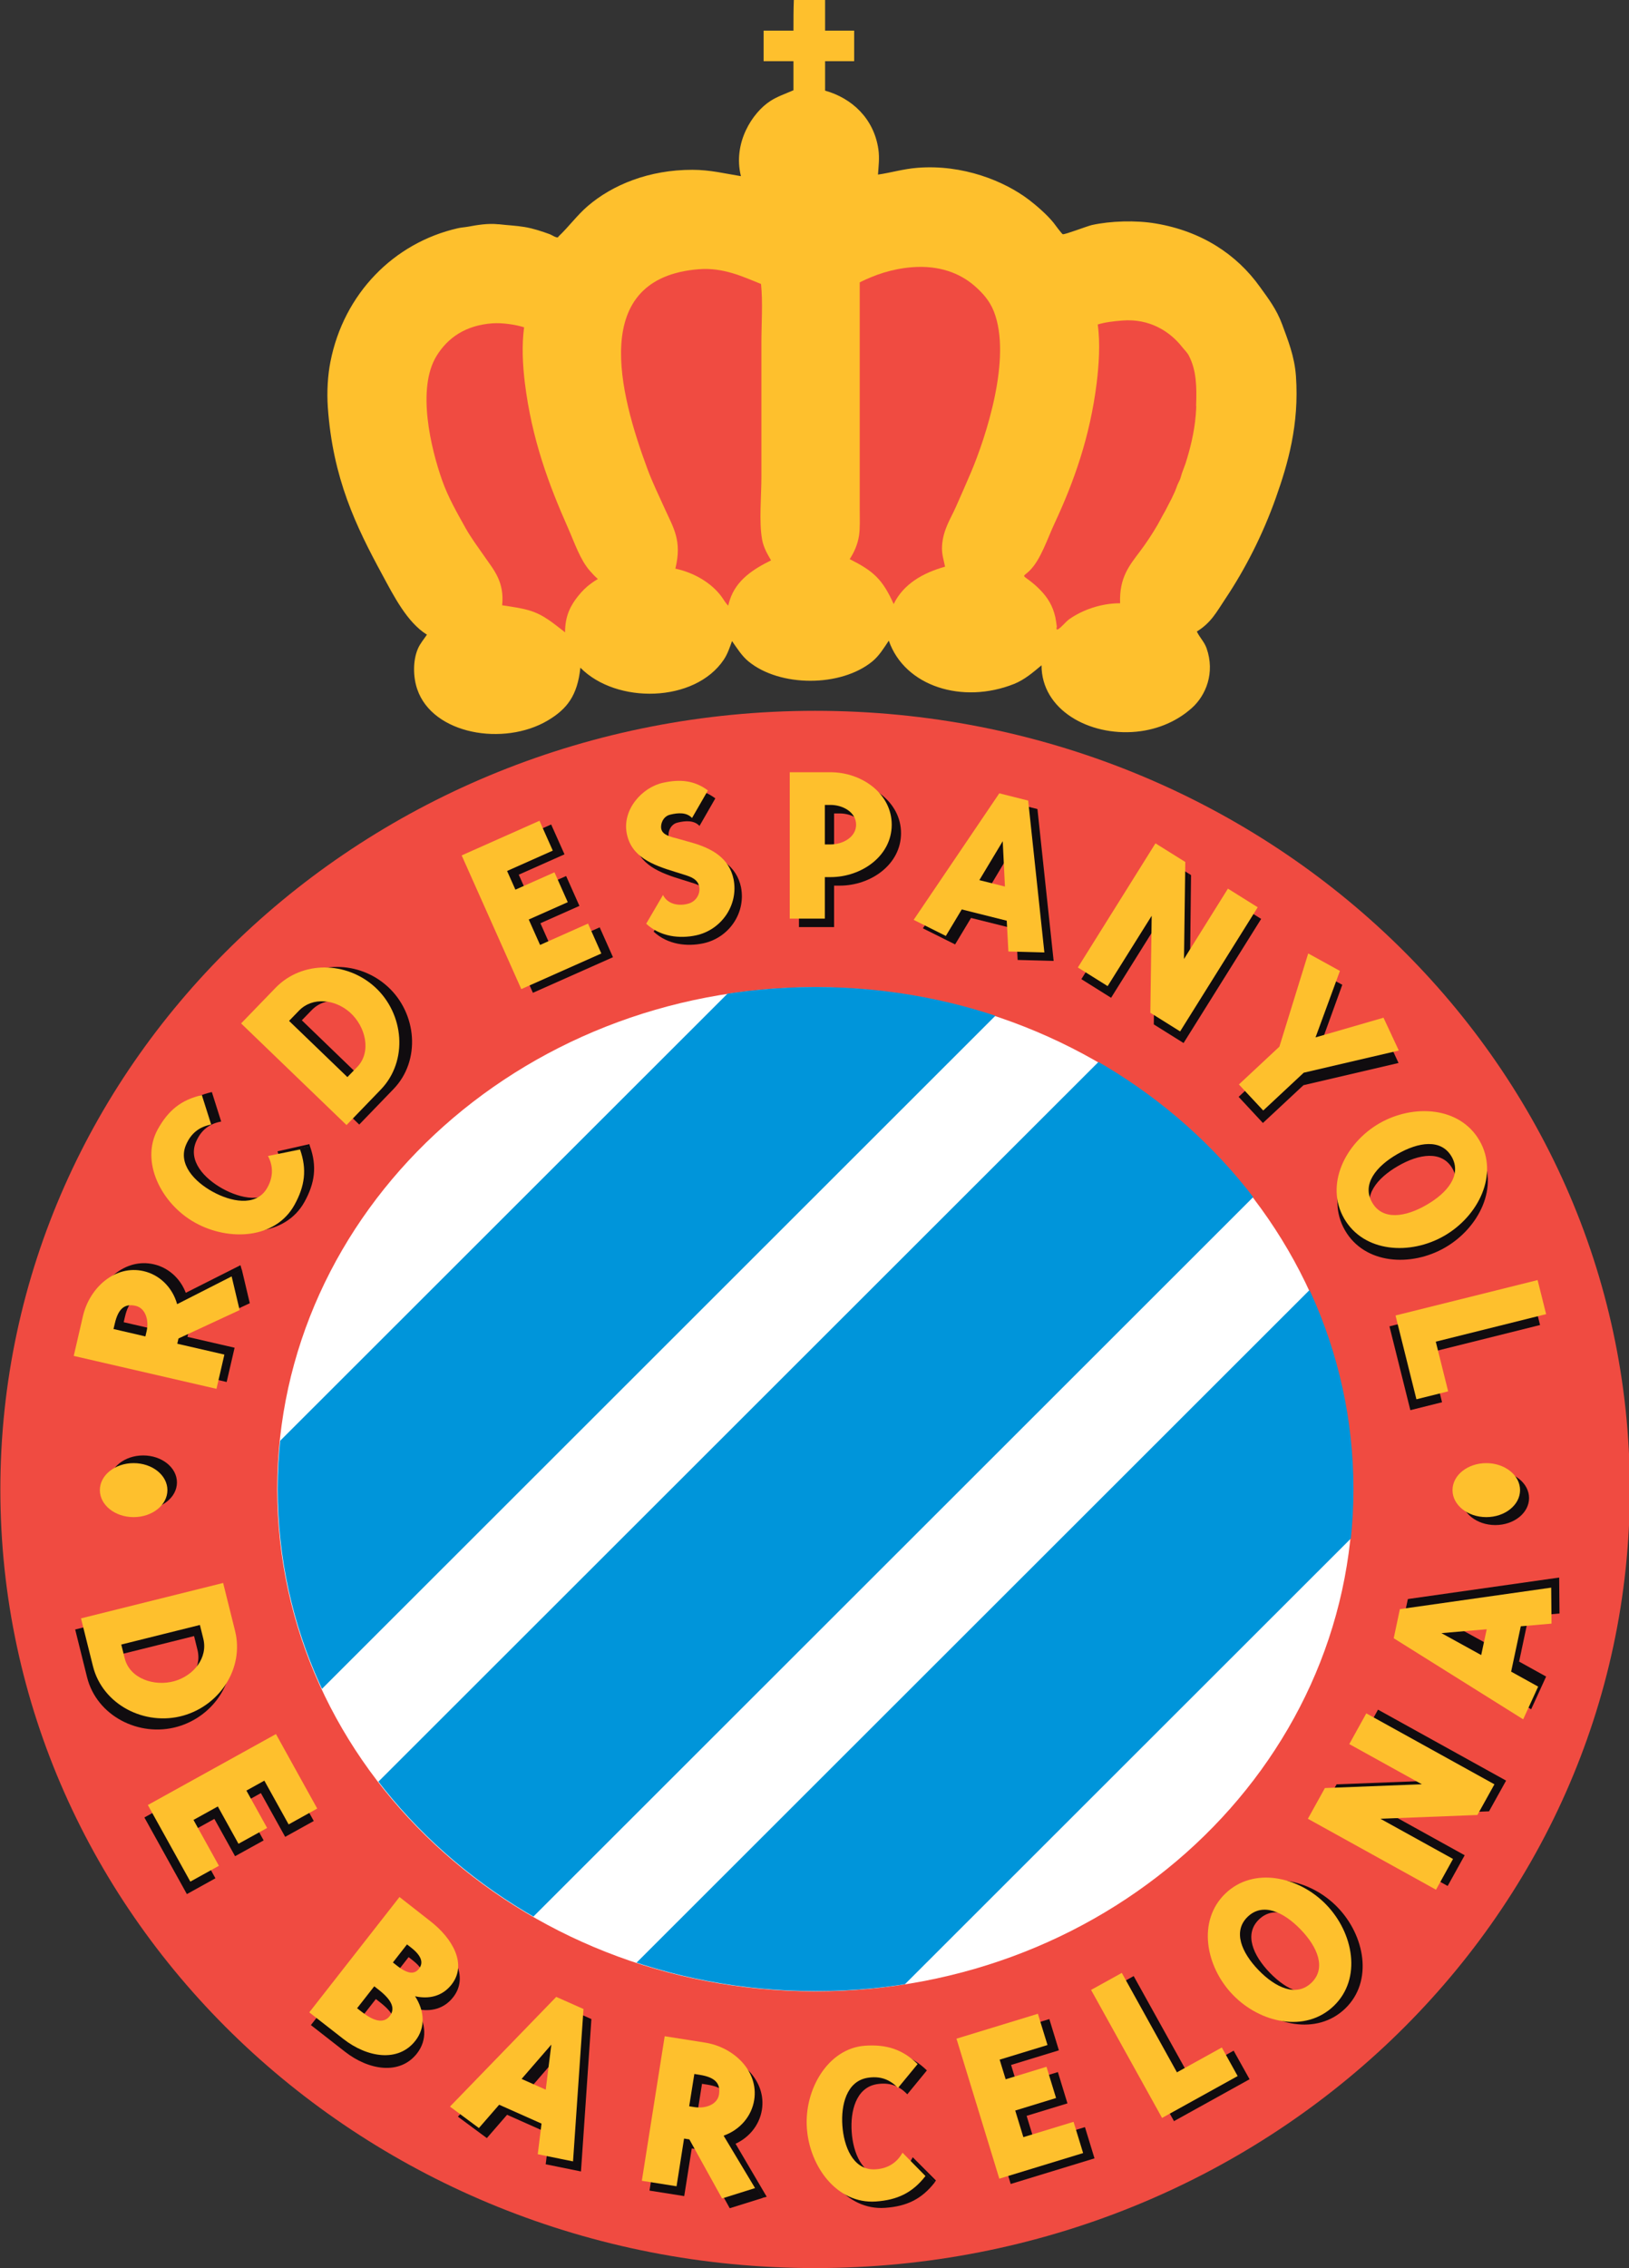 <?xml version="1.0" encoding="UTF-8" standalone="no"?>
<svg
   xmlns:dc="http://purl.org/dc/elements/1.1/"
   xmlns:cc="http://creativecommons.org/ns#"
   xmlns:rdf="http://www.w3.org/1999/02/22-rdf-syntax-ns#"
   xmlns:svg="http://www.w3.org/2000/svg"
   xmlns="http://www.w3.org/2000/svg"
   viewBox="0 0 503 700"
   height="700"
   width="503"
   xml:space="preserve"
   version="1.1"
   id="svg2"><rect x="0" y="0" width="503" height="700" fill="#333333" stroke="none"/><defs
     id="defs6"><clipPath
       id="clipPath160"
       clipPathUnits="userSpaceOnUse"><path
         id="path162"
         d="m 286.387,146.705 c 0,-5.803 5.037,-10.507 11.251,-10.507 l 0,0 c 6.214,0 11.25,4.704 11.25,10.507 l 0,0 c 0,5.804 -5.036,10.507 -11.25,10.507 l 0,0 c -6.214,0 -11.251,-4.703 -11.251,-10.507" /></clipPath><clipPath
       id="clipPath166"
       clipPathUnits="userSpaceOnUse"><path
         id="path168"
         d="m 0,0 595.276,0 0,841.89 L 0,841.89 0,0 Z" /></clipPath></defs><g
     transform="matrix(1.25,0,0,-1.25,0,700)"
     id="g10"><g
       transform="matrix(1.001,0,0,1,-280.79,-130.407)"
       id="g4606"><g
         id="g4596"><path
           id="path44"
           style="fill:#f04b41;fill-opacity:1;fill-rule:nonzero;stroke:none"
           d="m 280.595,322.649 c 0,106.178 90.016,192.254 201.066,192.254 111.039,0 201.055,-86.075 201.055,-192.254 0,-106.178 -90.016,-192.242 -201.055,-192.242 -111.051,0 -201.066,86.063 -201.066,192.242" /><path
           id="path154"
           style="fill:#ffffff;fill-opacity:1;fill-rule:nonzero;stroke:none"
           d="m 348.932,322.692 c 0,68.461 59.424,123.957 132.723,123.957 73.31,0 132.735,-55.496 132.735,-123.957 0,-68.461 -59.424,-123.957 -132.735,-123.957 -73.298,0 -132.723,55.496 -132.723,123.957" /><g
           transform="matrix(11.798,0,0,11.798,-3029.753,-1408.079)"
           id="g156"><g
             clip-path="url(#clipPath160)"
             id="g158"><g
               clip-path="url(#clipPath166)"
               id="g164"><path
                 id="path170"
                 style="fill:#0095da;fill-opacity:1;fill-rule:nonzero;stroke:none"
                 d="m 310.307,153.208 3.031,-3.034 -19.358,-19.358 -3.031,3.034 19.358,19.358 z" /><path
                 id="path172"
                 style="fill:#0095da;fill-opacity:1;fill-rule:nonzero;stroke:none"
                 d="m 305.802,157.891 3.031,-3.034 -19.358,-19.359 -3.031,3.035 19.358,19.358 z" /><path
                 id="path174"
                 style="fill:#0095da;fill-opacity:1;fill-rule:nonzero;stroke:none"
                 d="m 302.415,163.692 3.031,-3.034 -19.358,-19.359 -3.032,3.035 19.359,19.358 z" /></g></g></g></g><g
         id="g4534"><g
           id="g4502"><path
             d="m 605.963,434.201 1.168,0.271 4.625,12.789 -0.849,0.46 -4.943,-13.52 z"
             style="fill:#100c0f;fill-opacity:1;fill-rule:nonzero;stroke:none"
             id="path46" /><path
             d="m 573.367,453.78 0.849,1.428 0.212,19.124 -0.578,0.401 -0.484,-20.953 z"
             style="fill:#100c0f;fill-opacity:1;fill-rule:nonzero;stroke:none"
             id="path48" /><path
             d="m 307.506,324.385 c 0,3.681 3.74,6.666 8.341,6.666 4.601,0 8.329,-2.985 8.329,-6.666 0,-3.681 -3.728,-6.654 -8.329,-6.654 -4.601,0 -8.341,2.973 -8.341,6.654"
             style="fill:#100c0f;fill-opacity:1;fill-rule:nonzero;stroke:none"
             id="path50" /><path
             d="m 324.296,264.07 c 9.108,2.584 15.066,11.762 12.777,20.941 l -2.938,11.809 -35.074,-8.742 2.938,-11.809 c 2.383,-9.532 12.836,-14.877 22.297,-12.199 m -2.135,8.53 c -4.979,-1.428 -11.066,0.59 -12.328,5.627 l -0.838,3.386 19.407,4.837 0.838,-3.398 c 1.18,-4.731 -2.383,-9.096 -7.079,-10.453"
             style="fill:#100c0f;fill-opacity:1;fill-rule:nonzero;stroke:none"
             id="path52" /><path
             d="m 326.628,222.745 7.043,3.905 -6.265,11.337 6.005,3.327 5.108,-9.214 7.055,3.905 -5.108,9.214 4.424,2.466 5.993,-10.807 7.055,3.917 -10.193,18.381 -31.606,-17.508 10.488,-18.923 z"
             style="fill:#100c0f;fill-opacity:1;fill-rule:nonzero;stroke:none"
             id="path54" /><path
             d="m 383.407,183.397 c 2.595,3.315 2.218,7.432 -0.071,10.972 3.539,-0.767 6.772,0.059 9.002,2.914 3.893,4.979 0.283,11.314 -5.167,15.585 l -7.692,6.017 -22.25,-28.479 8.4,-6.571 c 5.887,-4.601 13.544,-5.852 17.779,-0.437 m 0.897,17.791 c -1.097,-1.428 -2.737,-1.369 -5.403,0.708 l -1.05,0.814 3.492,4.471 0.991,-0.779 c 2.666,-2.076 3.091,-3.799 1.97,-5.215 m -7.22,-11.703 c -1.569,-1.994 -4.07,-1.18 -6.961,1.074 l -1.097,0.861 4.235,5.415 1.097,-0.861 c 3.079,-2.407 4.235,-4.542 2.725,-6.489"
             style="fill:#100c0f;fill-opacity:1;fill-rule:nonzero;stroke:none"
             id="path56" /><path
             d="m 423.881,154.263 2.572,37.623 -6.701,2.985 -26.25,-27.075 7.149,-5.297 4.99,5.757 10.453,-4.66 -0.92,-7.562 8.707,-1.77 z m -6.748,17.708 -5.946,2.654 7.338,8.471 -1.392,-11.125 z"
             style="fill:#100c0f;fill-opacity:1;fill-rule:nonzero;stroke:none"
             id="path58" /><path
             d="m 468.743,147.731 -7.775,12.942 c 4.129,1.475 6.937,4.884 7.562,8.813 1.121,7.138 -5.014,13.048 -12.152,14.169 l -9.934,1.581 -5.651,-35.7 8.565,-1.357 1.864,11.774 1.31,-0.201 8.058,-14.57 8.152,2.548 z m -8.907,23.123 c -0.401,-2.56 -3.421,-3.539 -5.981,-3.138 l -1.369,0.224 1.262,7.963 1.357,-0.212 c 3.988,-0.637 5.132,-2.277 4.731,-4.837"
             style="fill:#100c0f;fill-opacity:1;fill-rule:nonzero;stroke:none"
             id="path60" /><path
             d="m 511.179,151.567 -5.663,5.757 c -1.498,-2.702 -3.988,-4.07 -7.126,-4.117 -5.132,0 -7.362,5.71 -7.704,10.818 -0.366,5.097 1.05,10.877 6.111,11.774 3.044,0.519 5.521,-0.283 7.609,-2.489 l 4.837,5.899 c -3.763,3.657 -7.716,4.896 -13.001,4.518 -9.072,-0.625 -14.995,-10.759 -14.334,-20.315 0.672,-9.556 7.468,-18.805 17.024,-18.133 5.297,0.366 9.025,2.135 12.246,6.288"
             style="fill:#100c0f;fill-opacity:1;fill-rule:nonzero;stroke:none"
             id="path62" /><path
             d="m 550.608,157.496 -2.36,7.716 -12.387,-3.787 -2.006,6.571 10.075,3.079 -2.36,7.727 -10.075,-3.091 -1.475,4.849 11.798,3.61 -2.36,7.716 -20.103,-6.158 10.571,-34.555 20.681,6.324 z"
             style="fill:#100c0f;fill-opacity:1;fill-rule:nonzero;stroke:none"
             id="path64" /><path
             d="m 588.873,177.032 -3.929,7.055 -11.043,-6.135 -13.626,24.551 -7.586,-4.2 17.531,-31.618 18.652,10.346 z"
             style="fill:#100c0f;fill-opacity:1;fill-rule:nonzero;stroke:none"
             id="path66" /><path
             d="m 610.596,219.476 c -6.736,6.972 -17.944,9.462 -24.917,2.737 -6.972,-6.736 -4.872,-18.027 1.876,-24.999 6.736,-6.972 17.944,-9.462 24.917,-2.725 6.972,6.725 4.861,18.015 -1.876,24.987 m -6.324,-6.111 c 4.188,-4.33 6.394,-9.556 2.666,-13.166 -3.716,-3.598 -8.872,-1.215 -13.072,3.126 -4.176,4.33 -6.383,9.568 -2.666,13.166 3.728,3.598 8.884,1.203 13.072,-3.126"
             style="fill:#100c0f;fill-opacity:1;fill-rule:nonzero;stroke:none"
             id="path68" /><path
             d="m 652.176,250.767 -31.606,17.519 -4.2,-7.586 17.909,-9.922 -23.937,-0.932 -4.212,-7.586 31.629,-17.508 4.2,7.586 -17.909,9.922 23.914,0.92 4.212,7.586 z"
             style="fill:#100c0f;fill-opacity:1;fill-rule:nonzero;stroke:none"
             id="path70" /><path
             d="m 665.275,300.904 -37.339,-5.309 -1.534,-7.185 31.96,-20.032 3.693,8.081 -6.666,3.693 2.371,11.208 7.598,0.661 -0.083,8.884 z m -15.927,-10.287 -1.345,-6.359 -9.816,5.403 11.161,0.956 z"
             style="fill:#100c0f;fill-opacity:1;fill-rule:nonzero;stroke:none"
             id="path72" /><path
             d="m 641.176,320.527 c 0,3.681 3.74,6.666 8.341,6.666 4.601,0 8.329,-2.985 8.329,-6.666 0,-3.681 -3.728,-6.666 -8.329,-6.666 -4.601,0 -8.341,2.985 -8.341,6.666"
             style="fill:#100c0f;fill-opacity:1;fill-rule:nonzero;stroke:none"
             id="path74" /><path
             d="m 628.549,342.229 7.822,1.958 -3.044,12.27 27.229,6.795 -2.1,8.412 -35.062,-8.742 5.156,-20.693 z"
             style="fill:#100c0f;fill-opacity:1;fill-rule:nonzero;stroke:none"
             id="path76" /><path
             d="m 637.115,382.376 c 8.4,4.849 13.532,15.113 8.683,23.513 -4.837,8.4 -16.292,9.096 -24.704,4.247 -8.388,-4.849 -13.508,-15.113 -8.671,-23.513 4.849,-8.4 16.304,-9.096 24.692,-4.247 m -4.389,7.621 c -5.215,-3.02 -10.83,-3.893 -13.414,0.59 -2.595,4.495 0.967,8.907 6.194,11.927 5.203,3.02 10.818,3.881 13.414,-0.602 2.595,-4.483 -0.979,-8.907 -6.194,-11.916"
             style="fill:#100c0f;fill-opacity:1;fill-rule:nonzero;stroke:none"
             id="path78" /><path
             d="m 625.636,427.951 -3.775,8.105 -16.788,-4.872 6.029,16.422 -7.822,4.318 -7.114,-23.017 -9.993,-9.32 5.993,-6.453 10.004,9.332 23.465,5.486 z"
             style="fill:#100c0f;fill-opacity:1;fill-rule:nonzero;stroke:none"
             id="path80" /><path
             d="m 572.586,432.877 19.147,30.65 -7.362,4.589 -10.83,-17.366 0.319,23.949 -7.35,4.601 -19.147,-30.65 7.338,-4.601 10.854,17.378 -0.319,-23.949 7.35,-4.601 z"
             style="fill:#100c0f;fill-opacity:1;fill-rule:nonzero;stroke:none"
             id="path82" /><path
             d="m 540.523,453.155 -3.999,37.493 -7.126,1.781 -21.141,-31.228 7.952,-3.976 3.929,6.536 11.113,-2.772 0.389,-7.598 8.884,-0.236 z m -9.721,16.269 -6.312,1.569 5.745,9.627 0.566,-11.196 z"
             style="fill:#100c0f;fill-opacity:1;fill-rule:nonzero;stroke:none"
             id="path84" /><path
             d="m 502.861,484.692 c 0,7.704 -7.409,12.954 -15.125,12.954 l -10.063,0 0,-36.148 8.671,0 0,10.24 1.392,0 c 7.716,0 15.125,5.25 15.125,12.954 m -8.789,0 c 0,-3.067 -3.256,-4.872 -6.335,-4.872 l -1.392,0 0,9.745 1.392,0 c 3.079,0 6.335,-1.793 6.335,-4.872"
             style="fill:#100c0f;fill-opacity:1;fill-rule:nonzero;stroke:none"
             id="path86" /><path
             d="m 463.381,471.296 c -1.074,5.309 -5.344,7.727 -10.641,9.19 l -2.489,0.708 c -2.678,0.72 -4.92,1.109 -4.766,3.292 0.094,1.31 0.932,2.536 2.23,2.82 1.994,0.484 4.07,0.602 5.415,-0.826 l 3.905,6.807 c -3.362,2.489 -6.819,2.796 -10.995,1.899 -5.25,-1.109 -10.158,-6.642 -9.037,-12.505 1.109,-5.793 6.276,-7.786 11.998,-9.521 l 2.112,-0.661 c 1.781,-0.543 3.457,-1.168 3.787,-3.008 0.307,-1.781 -0.79,-3.551 -2.525,-4.106 -2.478,-0.767 -5.309,-0.212 -6.418,2.088 l -4.141,-7.102 c 3.516,-3.256 8.306,-3.716 12.234,-2.879 6.312,1.333 10.547,7.468 9.332,13.803"
             style="fill:#100c0f;fill-opacity:1;fill-rule:nonzero;stroke:none"
             id="path88" /><path
             d="m 431.778,454.069 -3.28,7.373 -11.845,-5.262 -2.784,6.276 9.627,4.283 -3.28,7.373 -9.639,-4.283 -2.053,4.613 11.29,5.026 -3.292,7.373 -19.206,-8.553 14.7,-33.01 19.761,8.789 z"
             style="fill:#100c0f;fill-opacity:1;fill-rule:nonzero;stroke:none"
             id="path90" /><path
             d="m 376.132,446.855 c -7.008,6.359 -17.956,6.559 -24.539,-0.248 l -8.447,-8.754 26.014,-25.105 8.447,8.754 c 6.819,7.055 5.804,18.758 -1.475,25.353 m -6.099,-6.324 c 3.858,-3.468 5.368,-9.698 1.77,-13.426 l -2.43,-2.513 -14.381,13.898 2.43,2.501 c 3.386,3.516 8.978,2.808 12.612,-0.46"
             style="fill:#100c0f;fill-opacity:1;fill-rule:nonzero;stroke:none"
             id="path92" /><path
             d="m 357.026,407.332 -7.916,-1.593 c 1.451,-2.737 1.251,-5.58 -0.425,-8.235 -2.808,-4.306 -8.789,-3.056 -13.261,-0.578 -4.483,2.489 -8.553,6.807 -6.548,11.55 1.215,2.831 3.221,4.471 6.217,5.014 l -2.301,7.279 c -5.132,-1.156 -8.306,-3.799 -10.877,-8.435 -4.412,-7.963 0.861,-18.451 9.238,-23.088 8.376,-4.648 19.855,-3.976 24.492,4.401 2.56,4.636 3.115,8.73 1.38,13.685"
             style="fill:#100c0f;fill-opacity:1;fill-rule:nonzero;stroke:none"
             id="path94" /><path
             d="m 340.185,376.949 -13.461,-6.854 c -1.18,4.235 -4.377,7.256 -8.247,8.152 -7.043,1.628 -13.367,-4.082 -14.995,-11.125 l -2.265,-9.804 35.228,-8.129 1.958,8.459 -11.632,2.678 0.295,1.286 15.089,7.02 -1.97,8.317 z m -23.69,-7.267 c 2.525,-0.59 3.292,-3.669 2.725,-6.194 l -0.319,-1.357 -7.869,1.817 0.319,1.357 c 0.908,3.94 2.619,4.955 5.144,4.377"
             style="fill:#100c0f;fill-opacity:1;fill-rule:nonzero;stroke:none"
             id="path96" /><path
             d="m 323.678,369.857 0.401,-1.298 16.092,8.329 -0.319,1.133 -16.174,-8.164 z"
             style="fill:#100c0f;fill-opacity:1;fill-rule:nonzero;stroke:none"
             id="path144" /><path
             d="m 460.69,160.908 7.987,-13.154 1.038,0.26 -7.916,13.485 -1.109,-0.59 z"
             style="fill:#100c0f;fill-opacity:1;fill-rule:nonzero;stroke:none"
             id="path148" /><path
             d="m 505.466,157.234 5.698,-5.663 0.307,0.472 -5.722,5.734 -0.283,-0.543 z"
             style="fill:#100c0f;fill-opacity:1;fill-rule:nonzero;stroke:none"
             id="path150" /><path
             d="m 348.98,406.138 0.177,-0.484 7.869,1.652 -0.177,0.613 -7.869,-1.781 z"
             style="fill:#100c0f;fill-opacity:1;fill-rule:nonzero;stroke:none"
             id="path152" /></g><g
           id="g4476"><path
             d="m 305.152,322.488 c 0,3.681 3.728,6.666 8.329,6.666 4.613,0 8.341,-2.985 8.341,-6.666 0,-3.681 -3.728,-6.666 -8.341,-6.666 -4.601,0 -8.329,2.985 -8.329,6.666"
             style="fill:#fec02d;fill-opacity:1;fill-rule:nonzero;stroke:none"
             id="path98" /><path
             d="m 638.953,322.488 c 0,3.681 3.728,6.666 8.341,6.666 4.589,0 8.329,-2.985 8.329,-6.666 0,-3.681 -3.74,-6.666 -8.329,-6.666 -4.613,0 -8.341,2.985 -8.341,6.666"
             style="fill:#fec02d;fill-opacity:1;fill-rule:nonzero;stroke:none"
             id="path100" /><path
             d="m 354.556,406.591 -7.916,-1.604 c 1.451,-2.737 1.251,-5.592 -0.413,-8.235 -2.808,-4.306 -8.789,-3.044 -13.272,-0.566 -4.483,2.477 -8.553,6.807 -6.548,11.538 1.215,2.831 3.233,4.471 6.217,5.026 l -2.301,7.267 c -5.12,-1.156 -8.306,-3.799 -10.877,-8.435 -4.401,-7.952 0.861,-18.451 9.249,-23.088 8.376,-4.636 19.844,-3.976 24.48,4.412 2.56,4.636 3.126,8.73 1.38,13.685"
             style="fill:#fec02d;fill-opacity:1;fill-rule:nonzero;stroke:none"
             id="path102" /><path
             d="m 372.995,446.731 c -7.008,6.347 -17.956,6.548 -24.527,-0.26 l -8.459,-8.754 26.014,-25.093 8.435,8.742 c 6.831,7.067 5.816,18.758 -1.463,25.365 m -6.099,-6.324 c 3.846,-3.469 5.356,-9.709 1.77,-13.437 l -2.43,-2.501 -14.393,13.874 2.43,2.513 c 3.398,3.516 8.978,2.808 12.623,-0.448"
             style="fill:#fec02d;fill-opacity:1;fill-rule:nonzero;stroke:none"
             id="path104" /><path
             d="m 571.735,435.746 19.148,30.65 -7.35,4.601 -10.842,-17.366 0.319,23.949 -7.362,4.601 -19.148,-30.65 7.35,-4.601 10.866,17.366 -0.33,-23.949 7.35,-4.601 z"
             style="fill:#fec02d;fill-opacity:1;fill-rule:nonzero;stroke:none"
             id="path106" /><path
             d="m 538.235,455.246 -3.999,37.493 -7.126,1.793 -21.13,-31.24 7.94,-3.976 3.929,6.548 11.102,-2.784 0.401,-7.598 8.884,-0.236 z m -9.733,16.269 -6.312,1.581 5.769,9.615 0.543,-11.196 z"
             style="fill:#fec02d;fill-opacity:1;fill-rule:nonzero;stroke:none"
             id="path108" /><path
             d="m 500.565,486.784 c 0,7.704 -7.409,12.954 -15.113,12.954 l -10.052,0 0,-36.148 8.659,0 0,10.252 1.392,0 c 7.704,0 15.113,5.238 15.113,12.942 m -8.789,0 c 0,-3.067 -3.256,-4.872 -6.324,-4.872 l -1.392,0 0,9.757 1.392,0 c 3.067,0 6.324,-1.805 6.324,-4.884"
             style="fill:#fec02d;fill-opacity:1;fill-rule:nonzero;stroke:none"
             id="path110" /><path
             d="m 461.55,473.257 c -1.085,5.321 -5.344,7.727 -10.641,9.19 l -2.489,0.708 c -2.69,0.72 -4.92,1.109 -4.766,3.292 0.094,1.31 0.932,2.536 2.242,2.82 1.97,0.484 4.047,0.613 5.391,-0.826 l 3.917,6.807 c -3.362,2.489 -6.819,2.808 -10.995,1.911 -5.25,-1.109 -10.17,-6.654 -9.037,-12.505 1.109,-5.804 6.276,-7.786 11.998,-9.532 l 2.112,-0.661 c 1.77,-0.543 3.445,-1.168 3.787,-3.008 0.307,-1.781 -0.79,-3.551 -2.513,-4.106 -2.489,-0.779 -5.321,-0.212 -6.43,2.088 l -4.153,-7.102 c 3.527,-3.256 8.306,-3.716 12.258,-2.879 6.3,1.333 10.535,7.48 9.32,13.803"
             style="fill:#fec02d;fill-opacity:1;fill-rule:nonzero;stroke:none"
             id="path112" /><path
             d="m 428.9,454.985 -3.28,7.385 -11.833,-5.274 -2.796,6.276 9.627,4.283 -3.28,7.373 -9.639,-4.283 -2.053,4.613 11.278,5.026 -3.28,7.373 -19.206,-8.553 14.712,-33.01 19.749,8.789 z"
             style="fill:#fec02d;fill-opacity:1;fill-rule:nonzero;stroke:none"
             id="path114" /><path
             d="m 625.701,431.025 -3.775,8.105 -16.776,-4.861 6.017,16.41 -7.822,4.318 -7.114,-23.017 -9.993,-9.332 6.005,-6.43 9.993,9.332 23.465,5.474 z"
             style="fill:#fec02d;fill-opacity:1;fill-rule:nonzero;stroke:none"
             id="path116" /><path
             d="m 636.926,385.282 c 8.4,4.849 13.532,15.113 8.683,23.513 -4.849,8.4 -16.292,9.096 -24.716,4.247 -8.376,-4.849 -13.508,-15.113 -8.671,-23.513 4.861,-8.4 16.316,-9.096 24.704,-4.247 m -4.401,7.621 c -5.203,-3.02 -10.83,-3.881 -13.402,0.602 -2.595,4.483 0.956,8.907 6.182,11.927 5.215,3.008 10.83,3.881 13.426,-0.602 2.584,-4.495 -0.979,-8.919 -6.206,-11.927"
             style="fill:#fec02d;fill-opacity:1;fill-rule:nonzero;stroke:none"
             id="path118" /><path
             d="m 630.046,344.916 7.834,1.958 -3.056,12.27 27.229,6.795 -2.1,8.412 -35.062,-8.742 5.156,-20.693 z"
             style="fill:#fec02d;fill-opacity:1;fill-rule:nonzero;stroke:none"
             id="path120" /><path
             d="m 325.734,266.815 c 9.096,2.584 15.066,11.762 12.777,20.941 l -2.938,11.809 -35.074,-8.742 2.949,-11.809 c 2.371,-9.521 12.824,-14.865 22.286,-12.199 m -2.124,8.53 c -4.99,-1.428 -11.09,0.59 -12.328,5.627 l -0.849,3.386 19.407,4.837 0.838,-3.386 c 1.18,-4.743 -2.383,-9.108 -7.067,-10.464"
             style="fill:#fec02d;fill-opacity:1;fill-rule:nonzero;stroke:none"
             id="path122" /><path
             d="m 327.479,225.826 7.055,3.905 -6.276,11.326 6.005,3.327 5.097,-9.214 7.067,3.905 -5.108,9.226 4.424,2.454 5.993,-10.807 7.055,3.917 -10.181,18.392 -31.618,-17.519 10.488,-18.912 z"
             style="fill:#fec02d;fill-opacity:1;fill-rule:nonzero;stroke:none"
             id="path124" /><path
             d="m 383.012,186.535 c 2.595,3.327 2.218,7.444 -0.071,10.984 3.539,-0.779 6.772,0.047 9.013,2.902 3.881,4.979 0.271,11.326 -5.179,15.585 l -7.68,6.017 -22.262,-28.479 8.4,-6.559 c 5.887,-4.613 13.555,-5.863 17.779,-0.448 m 0.897,17.791 c -1.097,-1.428 -2.737,-1.369 -5.403,0.72 l -1.038,0.814 3.48,4.459 1.003,-0.779 c 2.654,-2.076 3.079,-3.787 1.958,-5.215 m -7.22,-11.691 c -1.557,-2.006 -4.07,-1.192 -6.961,1.074 l -1.097,0.849 4.235,5.415 1.097,-0.849 c 3.079,-2.418 4.247,-4.554 2.725,-6.489"
             style="fill:#fec02d;fill-opacity:1;fill-rule:nonzero;stroke:none"
             id="path126" /><path
             d="m 421.919,156.747 2.584,37.623 -6.725,2.997 -26.226,-27.087 7.138,-5.297 5.002,5.757 10.453,-4.66 -0.932,-7.562 8.707,-1.77 z m -6.736,17.708 -5.958,2.654 7.338,8.471 -1.38,-11.125 z"
             style="fill:#fec02d;fill-opacity:1;fill-rule:nonzero;stroke:none"
             id="path128" /><path
             d="m 466.839,150.158 -7.763,12.942 c 4.141,1.475 6.925,4.872 7.55,8.801 1.133,7.138 -5.014,13.06 -12.152,14.181 l -9.934,1.569 -5.639,-35.688 8.565,-1.357 1.852,11.774 1.31,-0.201 8.07,-14.582 8.14,2.56 z m -8.895,23.123 c -0.401,-2.56 -3.433,-3.539 -5.993,-3.138 l -1.369,0.212 1.274,7.975 1.357,-0.212 c 3.988,-0.637 5.12,-2.289 4.731,-4.837"
             style="fill:#fec02d;fill-opacity:1;fill-rule:nonzero;stroke:none"
             id="path130" /><path
             d="m 508.892,153.137 -5.663,5.757 c -1.498,-2.69 -3.988,-4.082 -7.138,-4.117 -5.132,0.012 -7.35,5.71 -7.704,10.818 -0.366,5.097 1.05,10.877 6.123,11.774 3.044,0.519 5.521,-0.283 7.598,-2.489 l 4.849,5.899 c -3.763,3.669 -7.716,4.896 -13.001,4.53 -9.072,-0.637 -15.007,-10.771 -14.334,-20.327 0.661,-9.556 7.468,-18.794 17.024,-18.133 5.297,0.366 9.037,2.135 12.246,6.288"
             style="fill:#fec02d;fill-opacity:1;fill-rule:nonzero;stroke:none"
             id="path132" /><path
             d="m 547.797,158.804 -2.36,7.716 -12.387,-3.787 -2.006,6.571 10.075,3.091 -2.36,7.716 -10.075,-3.091 -1.486,4.849 11.809,3.61 -2.371,7.716 -20.091,-6.147 10.571,-34.567 20.681,6.324 z"
             style="fill:#fec02d;fill-opacity:1;fill-rule:nonzero;stroke:none"
             id="path134" /><path
             d="m 607.799,220.13 c -6.736,6.972 -17.944,9.473 -24.917,2.737 -6.972,-6.736 -4.872,-18.027 1.876,-24.999 6.725,-6.972 17.921,-9.462 24.905,-2.725 6.984,6.725 4.872,18.015 -1.864,24.987 m -6.335,-6.111 c 4.188,-4.33 6.406,-9.556 2.678,-13.166 -3.728,-3.598 -8.884,-1.203 -13.072,3.138 -4.176,4.33 -6.394,9.556 -2.666,13.154 3.728,3.598 8.872,1.215 13.06,-3.126"
             style="fill:#fec02d;fill-opacity:1;fill-rule:nonzero;stroke:none"
             id="path136" /><path
             d="m 585.931,177.817 -3.905,7.055 -11.078,-6.135 -13.603,24.551 -7.586,-4.2 17.519,-31.606 18.652,10.335 z"
             style="fill:#fec02d;fill-opacity:1;fill-rule:nonzero;stroke:none"
             id="path138" /><path
             d="m 663.306,298.412 -37.339,-5.309 -1.522,-7.185 31.948,-20.021 3.693,8.081 -6.666,3.693 2.383,11.196 7.586,0.661 -0.083,8.884 z m -15.915,-10.276 -1.357,-6.371 -9.816,5.415 11.172,0.956 z"
             style="fill:#fec02d;fill-opacity:1;fill-rule:nonzero;stroke:none"
             id="path140" /><path
             d="m 649.298,249.851 -31.618,17.519 -4.2,-7.586 17.909,-9.922 -23.926,-0.932 -4.2,-7.586 31.618,-17.519 4.2,7.598 -17.921,9.922 23.937,0.932 4.2,7.574 z"
             style="fill:#fec02d;fill-opacity:1;fill-rule:nonzero;stroke:none"
             id="path142" /><path
             d="m 337.672,375.256 -13.449,-6.854 c -1.192,4.235 -4.389,7.256 -8.258,8.152 -7.043,1.628 -13.378,-4.082 -14.995,-11.125 l -2.265,-9.804 35.228,-8.129 1.947,8.459 -11.621,2.678 0.295,1.298 15.089,7.008 -1.97,8.317 z m -23.69,-7.267 c 2.513,-0.59 3.292,-3.669 2.725,-6.194 l -0.319,-1.357 -7.869,1.829 0.319,1.345 c 0.908,3.94 2.631,4.955 5.144,4.377"
             style="fill:#fec02d;fill-opacity:1;fill-rule:nonzero;stroke:none"
             id="path146" /></g></g><g
         id="g4468"><path
           id="path42"
           style="fill:#fec02d;fill-opacity:1;fill-rule:nonzero;stroke:none"
           d="m 476.408,690.407 7.716,0 0,-7.562 7.173,0 0,-7.55 -7.173,0 0,-7.267 c 6.571,-1.84 12.022,-6.843 13.143,-14.44 0.33,-2.218 0.035,-4.365 -0.094,-6.288 3.185,0.448 6.229,1.404 9.745,1.675 11.172,0.885 21.436,-3.244 27.583,-7.952 1.923,-1.475 4.448,-3.693 5.981,-5.592 0.271,-0.366 2.065,-2.784 2.289,-2.855 0.484,-0.142 6.04,2.006 7.173,2.265 4.566,1.015 10.877,1.227 15.809,0.378 11.314,-1.911 19.938,-7.633 25.648,-15.608 2.1,-2.914 4.141,-5.557 5.521,-9.32 1.38,-3.775 3.044,-7.786 3.398,-12.765 0.838,-11.975 -2.017,-21.731 -4.967,-30.048 -3.197,-9.025 -7.527,-17.519 -12.411,-24.846 -2.301,-3.457 -3.527,-5.934 -7.079,-8.152 0.684,-1.463 1.829,-2.525 2.395,-4.117 2.147,-6.076 -0.177,-11.656 -3.586,-14.723 -3.398,-3.067 -8.105,-5.356 -13.791,-5.899 -11.573,-1.097 -23.347,5.368 -23.347,16.399 -2.041,-1.699 -4.188,-3.575 -6.807,-4.613 -12.671,-5.038 -26.946,-0.625 -30.886,10.7 -1.227,-1.852 -2.371,-3.728 -4.035,-5.108 -7.763,-6.394 -22.84,-6.406 -30.615,0 -1.64,1.357 -2.796,3.244 -4.035,5.002 -0.602,-1.687 -1.133,-3.256 -2.041,-4.601 -7.126,-10.63 -26.474,-11.031 -35.381,-1.97 -0.731,-6.913 -3.315,-10.229 -8.093,-13.06 -10.736,-6.347 -28.361,-3.48 -32.172,7.763 -1.038,3.032 -1.097,7.079 0.177,10.004 0.554,1.286 1.486,2.348 2.218,3.445 -4.896,3.044 -8.176,9.544 -11.031,14.83 -6.465,11.927 -12.199,23.749 -13.426,41.339 -0.271,3.893 0,7.952 0.637,11.184 3.303,16.859 15.655,29.4 31.441,32.998 0.861,0.201 1.64,0.224 2.572,0.389 2.135,0.401 4.849,0.873 7.444,0.59 l 0.189,0 c 2.065,-0.248 4.153,-0.319 6.335,-0.684 2.1,-0.354 4.247,-1.074 6.158,-1.77 0.472,-0.165 1.498,-0.908 2.029,-0.779 l 0.094,0.189 c 2.525,2.383 4.613,5.285 7.267,7.562 6.064,5.203 15.089,8.954 25.825,8.931 4.389,0 8.117,-0.956 11.951,-1.569 -2.029,8.188 2.796,15.667 7.267,18.558 1.722,1.121 3.693,1.77 5.698,2.654 l 0,7.173 -7.362,0 0,7.55 7.362,0 c 0,2.489 0,5.25 0.094,7.562" /><g
           id="g4462"><path
             d="m 402.034,610.577 c -6.559,-0.472 -10.995,-3.504 -13.791,-8.046 -4.967,-8.081 -1.392,-22.899 1.38,-30.733 1.475,-4.188 3.716,-8.07 5.781,-11.786 1.38,-2.454 3.126,-4.778 4.707,-7.067 2.171,-3.162 4.92,-6.135 4.318,-11.986 2.666,-0.413 4.636,-0.661 6.701,-1.274 3.657,-1.074 6.135,-3.362 8.825,-5.403 0,4.176 1.428,6.701 3.209,8.943 0.967,1.203 1.982,2.242 3.233,3.138 0.554,0.401 1.026,0.731 1.652,1.085 -0.661,0.566 -1.345,1.298 -1.923,1.958 -2.442,2.749 -3.834,7.008 -5.427,10.606 -4.754,10.736 -8.931,21.849 -10.677,35.935 -0.519,4.294 -0.79,9.179 -0.177,13.65 -2.171,0.684 -5.486,1.156 -7.81,0.979"
             style="fill:#f04b41;fill-opacity:1;fill-rule:nonzero;stroke:none"
             id="path184" /><path
             d="m 505.542,624.425 c -5.002,-0.401 -9.179,-1.899 -12.871,-3.728 l 0,-43.014 0,-13.154 c 0,-2.183 0.106,-4.471 -0.177,-6.382 -0.354,-2.265 -1.274,-4.224 -2.301,-5.793 5.793,-2.914 8.081,-4.908 10.854,-11.09 2.371,4.896 7.138,7.68 12.682,9.226 -0.319,1.628 -0.885,3.162 -0.743,5.203 0.283,4.023 2.124,6.63 3.398,9.521 1.274,2.89 2.548,5.745 3.775,8.648 3.598,8.553 10.134,28.184 5.604,39.664 -1.074,2.725 -2.855,4.648 -4.872,6.394 -3.504,3.008 -8.589,5.049 -15.349,4.507"
             style="fill:#f04b41;fill-opacity:1;fill-rule:nonzero;stroke:none"
             id="path186" /><path
             d="m 452.963,623.938 c -27.111,-2.171 -19.643,-30.556 -12.694,-49.29 1.227,-3.315 2.796,-6.536 4.235,-9.721 2.183,-4.872 4.377,-7.963 2.666,-14.924 4.577,-0.956 8.848,-3.504 11.302,-6.784 0.613,-0.814 1.026,-1.652 1.746,-2.348 0.142,0.543 0.224,0.92 0.378,1.369 1.616,5.002 5.863,7.668 10.193,9.816 -0.873,1.486 -1.84,3.115 -2.206,5.108 -0.802,4.342 -0.177,10.736 -0.177,15.514 l 0,33.092 c 0,4.743 0.378,9.969 -0.094,14.523 -4.294,1.711 -9.238,4.129 -15.349,3.645"
             style="fill:#f04b41;fill-opacity:1;fill-rule:nonzero;stroke:none"
             id="path188" /><path
             d="m 557.48,611.267 c -2.194,-0.177 -4.306,-0.425 -6.076,-0.979 0.661,-4.719 0.271,-10.04 -0.26,-14.44 -1.652,-13.355 -5.663,-24.515 -10.394,-34.661 -1.781,-3.811 -3.398,-8.954 -6.158,-11.68 -1.569,-1.545 -2.006,-0.979 0,-2.454 1.038,-0.779 1.876,-1.534 2.761,-2.454 1.663,-1.758 2.949,-3.716 3.586,-6.583 0.142,-0.672 0.271,-1.593 0.366,-2.348 0,-0.094 -0.094,-0.378 -0.094,-0.307 0.012,-0.059 0.071,-0.389 0.094,-0.389 0.094,-0.024 0.295,0.059 0.366,0.094 0.991,0.661 1.817,1.852 2.843,2.56 3.079,2.112 7.55,3.834 12.411,3.834 -0.236,6.335 2.265,9.285 4.872,12.765 1.569,2.076 3.091,4.389 4.412,6.666 0.472,0.814 0.838,1.593 1.286,2.371 0.389,0.661 0.779,1.38 1.109,2.053 0.33,0.696 0.696,1.31 1.015,1.958 0.295,0.625 0.554,1.192 0.826,1.77 0.26,0.59 0.401,1.062 0.637,1.663 0.189,0.46 0.46,0.908 0.649,1.38 0.189,0.519 0.26,0.92 0.448,1.475 0.142,0.389 0.307,0.802 0.472,1.274 0.094,0.319 0.248,0.625 0.366,0.979 1.168,3.634 2.206,7.727 2.572,12.081 0.024,0.366 0.189,2.36 0.094,2.36 0.177,4.766 0.059,8.718 -1.758,12.27 -0.413,0.849 -1.18,1.545 -1.746,2.265 -2.926,3.716 -7.928,7.02 -14.7,6.477"
             style="fill:#f04b41;fill-opacity:1;fill-rule:nonzero;stroke:none"
             id="path190" /></g></g></g></g></svg>